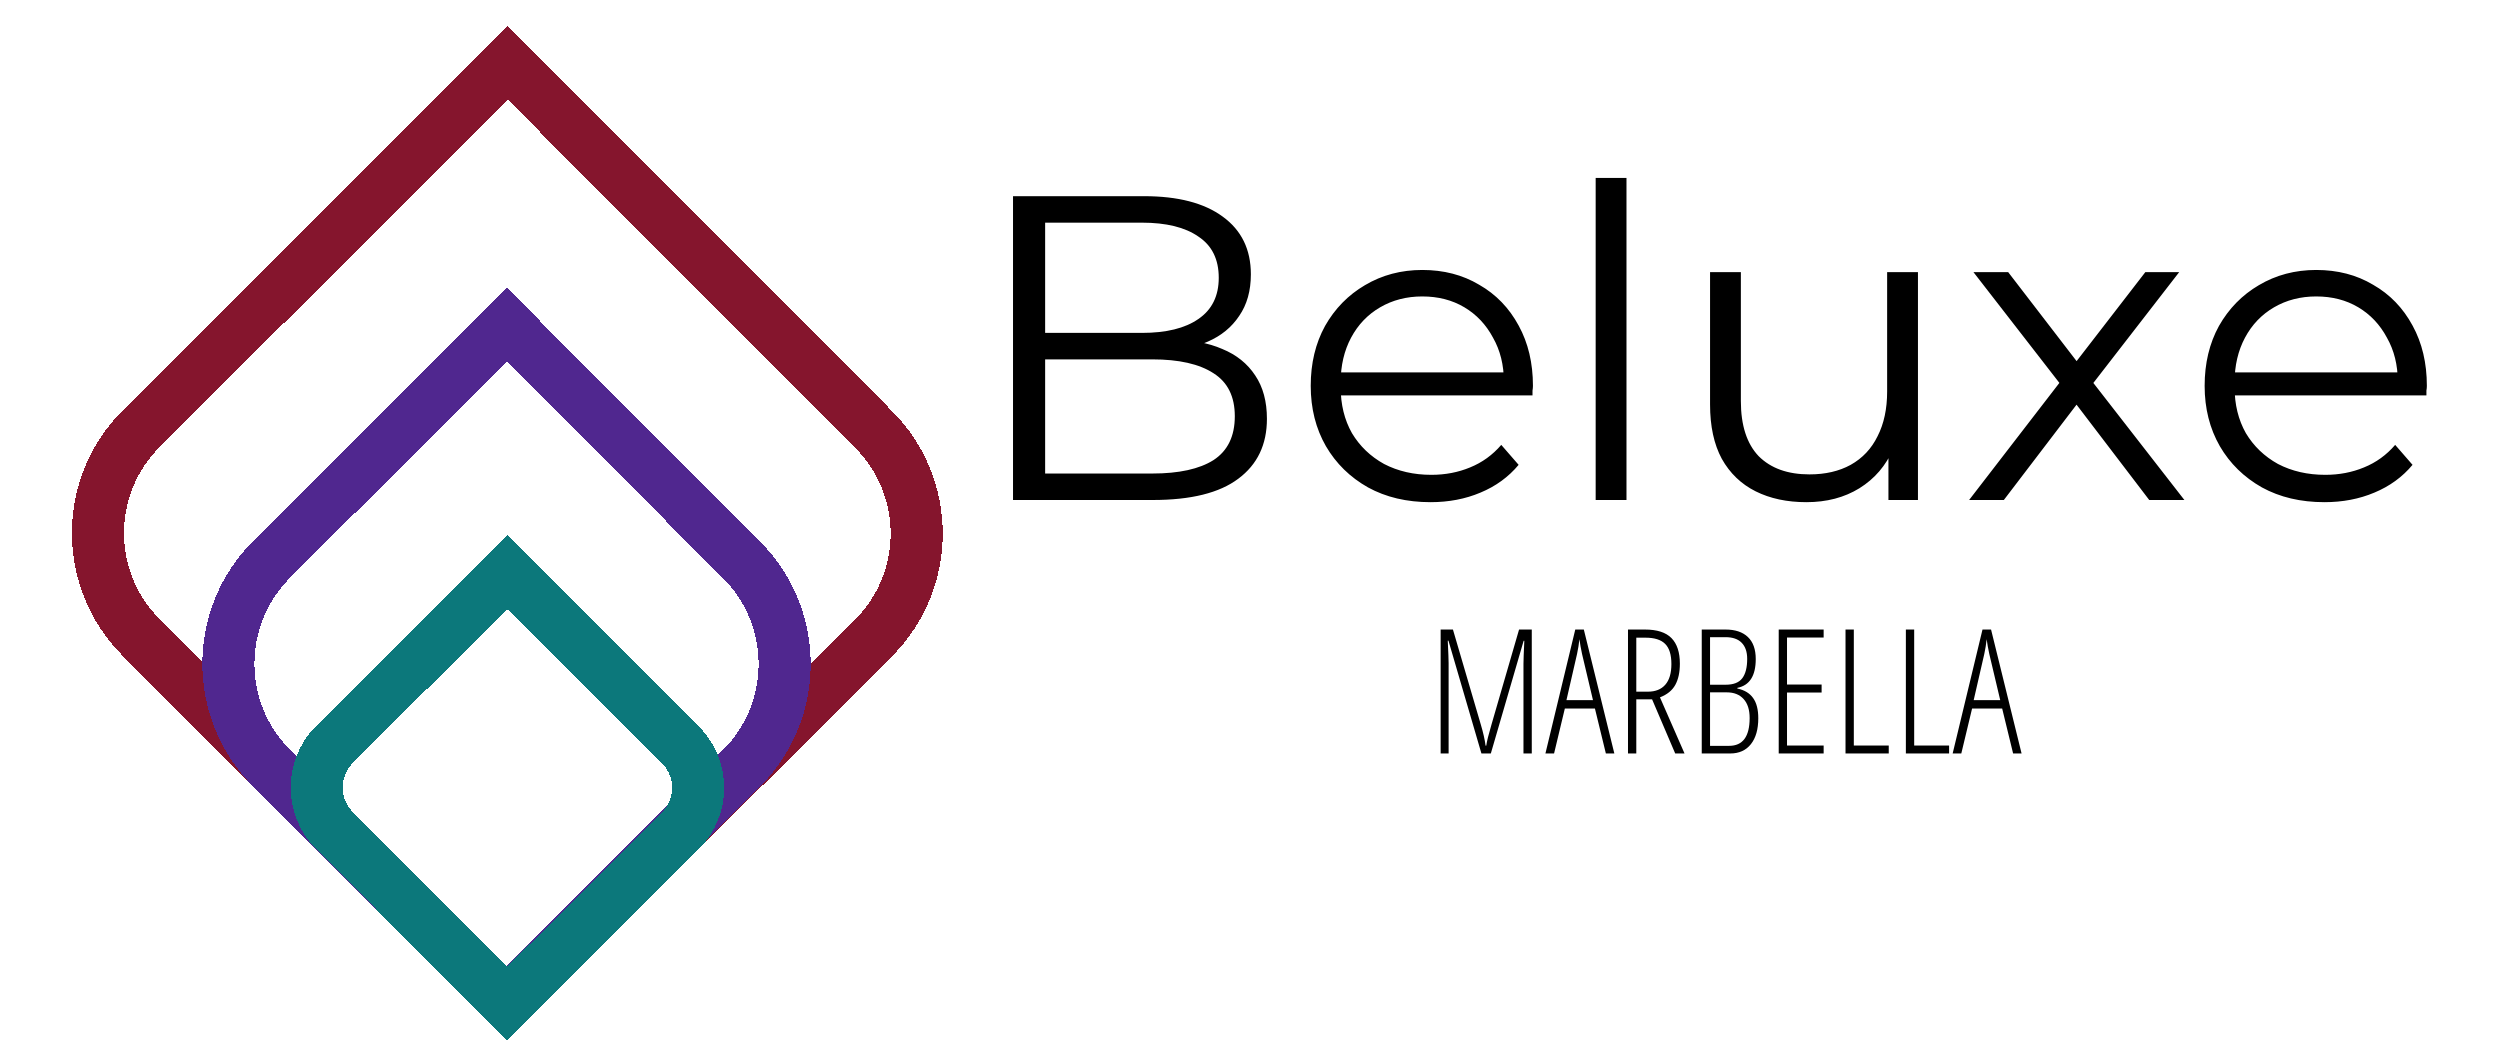 <svg width="1440" height="612" viewBox="0 0 1440 612" fill="none" xmlns="http://www.w3.org/2000/svg">
<g filter="url(#filter0_d_1_28)">
<path d="M81.38 231.889L292.5 21.213L503.176 232.333C536.335 265.562 536.279 319.381 503.049 352.541L291.93 563.217L81.254 352.097C48.094 318.868 48.151 265.049 81.38 231.889Z" stroke="#85152D" stroke-width="30" shape-rendering="crispEdges"/>
</g>
<g filter="url(#filter1_d_1_28)">
<path d="M156.511 307.167L291.958 172.005L427.12 307.452C460.28 340.681 460.223 394.5 426.994 427.66L291.547 562.822L156.385 427.375C123.225 394.146 123.282 340.327 156.511 307.167Z" stroke="#50278F" stroke-width="30" shape-rendering="crispEdges"/>
</g>
<g filter="url(#filter2_d_1_28)">
<path d="M192.673 413.84L292.392 314.332L391.9 414.05C405.554 427.733 405.531 449.893 391.848 463.547L292.13 563.056L192.621 463.338C178.967 449.655 178.991 427.494 192.673 413.84Z" stroke="#0C787B" stroke-width="30" shape-rendering="crispEdges"/>
</g>
<path d="M583.5 288V113H659C678.5 113 693.583 116.917 704.25 124.75C715.083 132.583 720.5 143.667 720.5 158C720.5 167.5 718.25 175.5 713.75 182C709.417 188.5 703.417 193.417 695.75 196.75C688.25 200.083 680 201.75 671 201.75L675.25 195.75C686.417 195.75 696 197.5 704 201C712.167 204.333 718.5 209.417 723 216.25C727.5 222.917 729.75 231.25 729.75 241.25C729.75 256.083 724.25 267.583 713.25 275.75C702.417 283.917 686 288 664 288H583.5ZM602 272.75H663.75C679.083 272.75 690.833 270.167 699 265C707.167 259.667 711.25 251.25 711.25 239.75C711.25 228.417 707.167 220.167 699 215C690.833 209.667 679.083 207 663.75 207H600V191.75H657.75C671.75 191.75 682.583 189.083 690.25 183.75C698.083 178.417 702 170.5 702 160C702 149.333 698.083 141.417 690.25 136.25C682.583 130.917 671.75 128.25 657.75 128.25H602V272.75ZM823.977 289.25C810.31 289.25 798.31 286.417 787.977 280.75C777.643 274.917 769.56 267 763.727 257C757.893 246.833 754.977 235.25 754.977 222.25C754.977 209.25 757.727 197.75 763.227 187.75C768.893 177.75 776.56 169.917 786.227 164.25C796.06 158.417 807.06 155.5 819.227 155.5C831.56 155.5 842.477 158.333 851.977 164C861.643 169.5 869.227 177.333 874.727 187.5C880.227 197.5 882.977 209.083 882.977 222.25C882.977 223.083 882.893 224 882.727 225C882.727 225.833 882.727 226.75 882.727 227.75H768.477V214.5H873.227L866.227 219.75C866.227 210.25 864.143 201.833 859.977 194.5C855.977 187 850.477 181.167 843.477 177C836.477 172.833 828.393 170.75 819.227 170.75C810.227 170.75 802.143 172.833 794.977 177C787.81 181.167 782.227 187 778.227 194.5C774.227 202 772.227 210.583 772.227 220.25V223C772.227 233 774.393 241.833 778.727 249.5C783.227 257 789.393 262.917 797.227 267.25C805.227 271.417 814.31 273.5 824.477 273.5C832.477 273.5 839.893 272.083 846.727 269.25C853.727 266.417 859.727 262.083 864.727 256.25L874.727 267.75C868.893 274.75 861.56 280.083 852.727 283.75C844.06 287.417 834.477 289.25 823.977 289.25ZM919.105 288V102.5H936.855V288H919.105ZM1040.49 289.25C1029.33 289.25 1019.58 287.167 1011.24 283C1002.91 278.833 996.411 272.583 991.744 264.25C987.244 255.917 984.994 245.5 984.994 233V156.75H1002.74V231C1002.74 245 1006.16 255.583 1012.99 262.75C1019.99 269.75 1029.74 273.25 1042.24 273.25C1051.41 273.25 1059.33 271.417 1065.99 267.75C1072.83 263.917 1077.99 258.417 1081.49 251.25C1085.16 244.083 1086.99 235.5 1086.99 225.5V156.75H1104.74V288H1087.74V252L1090.49 258.5C1086.33 268.167 1079.83 275.75 1070.99 281.25C1062.33 286.583 1052.16 289.25 1040.49 289.25ZM1134.21 288L1189.71 216L1189.46 224.75L1136.71 156.75H1156.71L1199.96 213L1192.46 212.75L1235.71 156.75H1255.21L1201.96 225.5L1202.21 216L1258.21 288H1237.96L1192.21 228L1199.21 229L1154.21 288H1134.21ZM1338.87 289.25C1325.2 289.25 1313.2 286.417 1302.87 280.75C1292.54 274.917 1284.45 267 1278.62 257C1272.79 246.833 1269.87 235.25 1269.87 222.25C1269.87 209.25 1272.62 197.75 1278.12 187.75C1283.79 177.75 1291.45 169.917 1301.12 164.25C1310.95 158.417 1321.95 155.5 1334.12 155.5C1346.45 155.5 1357.37 158.333 1366.87 164C1376.54 169.5 1384.12 177.333 1389.62 187.5C1395.12 197.5 1397.87 209.083 1397.87 222.25C1397.87 223.083 1397.79 224 1397.62 225C1397.62 225.833 1397.62 226.75 1397.62 227.75H1283.37V214.5H1388.12L1381.12 219.75C1381.12 210.25 1379.04 201.833 1374.87 194.5C1370.87 187 1365.37 181.167 1358.37 177C1351.37 172.833 1343.29 170.75 1334.12 170.75C1325.12 170.75 1317.04 172.833 1309.87 177C1302.7 181.167 1297.12 187 1293.12 194.5C1289.12 202 1287.12 210.583 1287.12 220.25V223C1287.12 233 1289.29 241.833 1293.62 249.5C1298.12 257 1304.29 262.917 1312.12 267.25C1320.12 271.417 1329.2 273.5 1339.37 273.5C1347.37 273.5 1354.79 272.083 1361.62 269.25C1368.62 266.417 1374.62 262.083 1379.62 256.25L1389.62 267.75C1383.79 274.75 1376.45 280.083 1367.62 283.75C1358.95 287.417 1349.37 289.25 1338.87 289.25Z" fill="black"/>
<path d="M853.299 434L834.305 369.01H833.914C834.24 375.846 834.402 380.175 834.402 381.998V434H829.812V362.613H836.893L852.908 417.203C854.34 422.021 855.268 426.122 855.691 429.508H856.082C856.408 427.099 857.417 423.03 859.109 417.301L874.979 362.613H882.303V434H877.518V382.389C877.518 380.37 877.68 375.943 878.006 369.107H877.615L858.719 434H853.299ZM924.979 434L918.68 408.121H901.346L895.145 434H890.164L907.352 362.613H912.283L929.861 434H924.979ZM917.557 403.287L911.258 376.676C910.607 373.681 910.102 370.849 909.744 368.18C909.451 371.012 908.995 373.844 908.377 376.676L902.273 403.287H917.557ZM942.508 402.799V434H937.723V362.613H947.488C954.454 362.613 959.549 364.257 962.771 367.545C965.994 370.833 967.605 375.748 967.605 382.291C967.605 387.239 966.727 391.308 964.969 394.498C963.211 397.688 960.265 400.081 956.131 401.676L970.291 434H964.92L951.59 402.799H942.508ZM942.508 398.404H949.197C953.527 398.404 956.863 397.07 959.207 394.4C961.551 391.731 962.723 387.76 962.723 382.486C962.723 377.115 961.518 373.242 959.109 370.865C956.733 368.489 952.973 367.301 947.83 367.301H942.508V398.404ZM980.203 362.613H993.875C999.474 362.613 1003.77 364.046 1006.77 366.91C1009.79 369.775 1011.31 374.006 1011.31 379.605C1011.31 389.273 1007.77 394.807 1000.71 396.207V396.598C1004.78 397.444 1007.81 399.267 1009.79 402.066C1011.78 404.833 1012.77 408.707 1012.77 413.687C1012.77 420.068 1011.36 425.048 1008.52 428.629C1005.69 432.21 1001.72 434 996.609 434H980.203V362.613ZM984.988 394.4H993.973C998.432 394.4 1001.61 393.18 1003.49 390.738C1005.41 388.264 1006.38 384.521 1006.38 379.508C1006.38 375.471 1005.32 372.379 1003.2 370.23C1001.12 368.082 998.009 367.008 993.875 367.008H984.988V394.4ZM984.988 398.795V429.605H995.975C1003.85 429.605 1007.79 424.267 1007.79 413.59C1007.79 408.837 1006.64 405.191 1004.32 402.652C1002.01 400.081 998.774 398.795 994.607 398.795H984.988ZM1050.42 434H1024.54V362.613H1050.42V367.203H1029.32V394.303H1049.25V398.893H1029.32V429.41H1050.42V434ZM1063.02 434V362.613H1067.8V429.41H1087.92V434H1063.02ZM1097.78 434V362.613H1102.57V429.41H1122.68V434H1097.78ZM1159.55 434L1153.25 408.121H1135.92L1129.71 434H1124.73L1141.92 362.613H1146.85L1164.43 434H1159.55ZM1152.13 403.287L1145.83 376.676C1145.18 373.681 1144.67 370.849 1144.31 368.18C1144.02 371.012 1143.57 373.844 1142.95 376.676L1136.84 403.287H1152.13Z" fill="black"/>
<defs>
<filter id="filter0_d_1_28" x="29.421" y="0" width="525.587" height="611.43" filterUnits="userSpaceOnUse" color-interpolation-filters="sRGB">
<feFlood flood-opacity="0" result="BackgroundImageFix"/>
<feColorMatrix in="SourceAlpha" type="matrix" values="0 0 0 0 0 0 0 0 0 0 0 0 0 0 0 0 0 0 127 0" result="hardAlpha"/>
<feOffset dy="15"/>
<feGaussianBlur stdDeviation="6"/>
<feComposite in2="hardAlpha" operator="out"/>
<feColorMatrix type="matrix" values="0 0 0 0 0 0 0 0 0 0 0 0 0 0 0 0 0 0 0.25 0"/>
<feBlend mode="normal" in2="BackgroundImageFix" result="effect1_dropShadow_1_28"/>
<feBlend mode="normal" in="SourceGraphic" in2="effect1_dropShadow_1_28" result="shape"/>
</filter>
<filter id="filter1_d_1_28" x="104.552" y="150.792" width="374.401" height="460.243" filterUnits="userSpaceOnUse" color-interpolation-filters="sRGB">
<feFlood flood-opacity="0" result="BackgroundImageFix"/>
<feColorMatrix in="SourceAlpha" type="matrix" values="0 0 0 0 0 0 0 0 0 0 0 0 0 0 0 0 0 0 127 0" result="hardAlpha"/>
<feOffset dy="15"/>
<feGaussianBlur stdDeviation="6"/>
<feComposite in2="hardAlpha" operator="out"/>
<feColorMatrix type="matrix" values="0 0 0 0 0 0 0 0 0 0 0 0 0 0 0 0 0 0 0.25 0"/>
<feBlend mode="normal" in2="BackgroundImageFix" result="effect1_dropShadow_1_28"/>
<feBlend mode="normal" in="SourceGraphic" in2="effect1_dropShadow_1_28" result="shape"/>
</filter>
<filter id="filter2_d_1_28" x="155.396" y="293.118" width="273.729" height="318.151" filterUnits="userSpaceOnUse" color-interpolation-filters="sRGB">
<feFlood flood-opacity="0" result="BackgroundImageFix"/>
<feColorMatrix in="SourceAlpha" type="matrix" values="0 0 0 0 0 0 0 0 0 0 0 0 0 0 0 0 0 0 127 0" result="hardAlpha"/>
<feOffset dy="15"/>
<feGaussianBlur stdDeviation="6"/>
<feComposite in2="hardAlpha" operator="out"/>
<feColorMatrix type="matrix" values="0 0 0 0 0 0 0 0 0 0 0 0 0 0 0 0 0 0 0.25 0"/>
<feBlend mode="normal" in2="BackgroundImageFix" result="effect1_dropShadow_1_28"/>
<feBlend mode="normal" in="SourceGraphic" in2="effect1_dropShadow_1_28" result="shape"/>
</filter>
</defs>
</svg>
